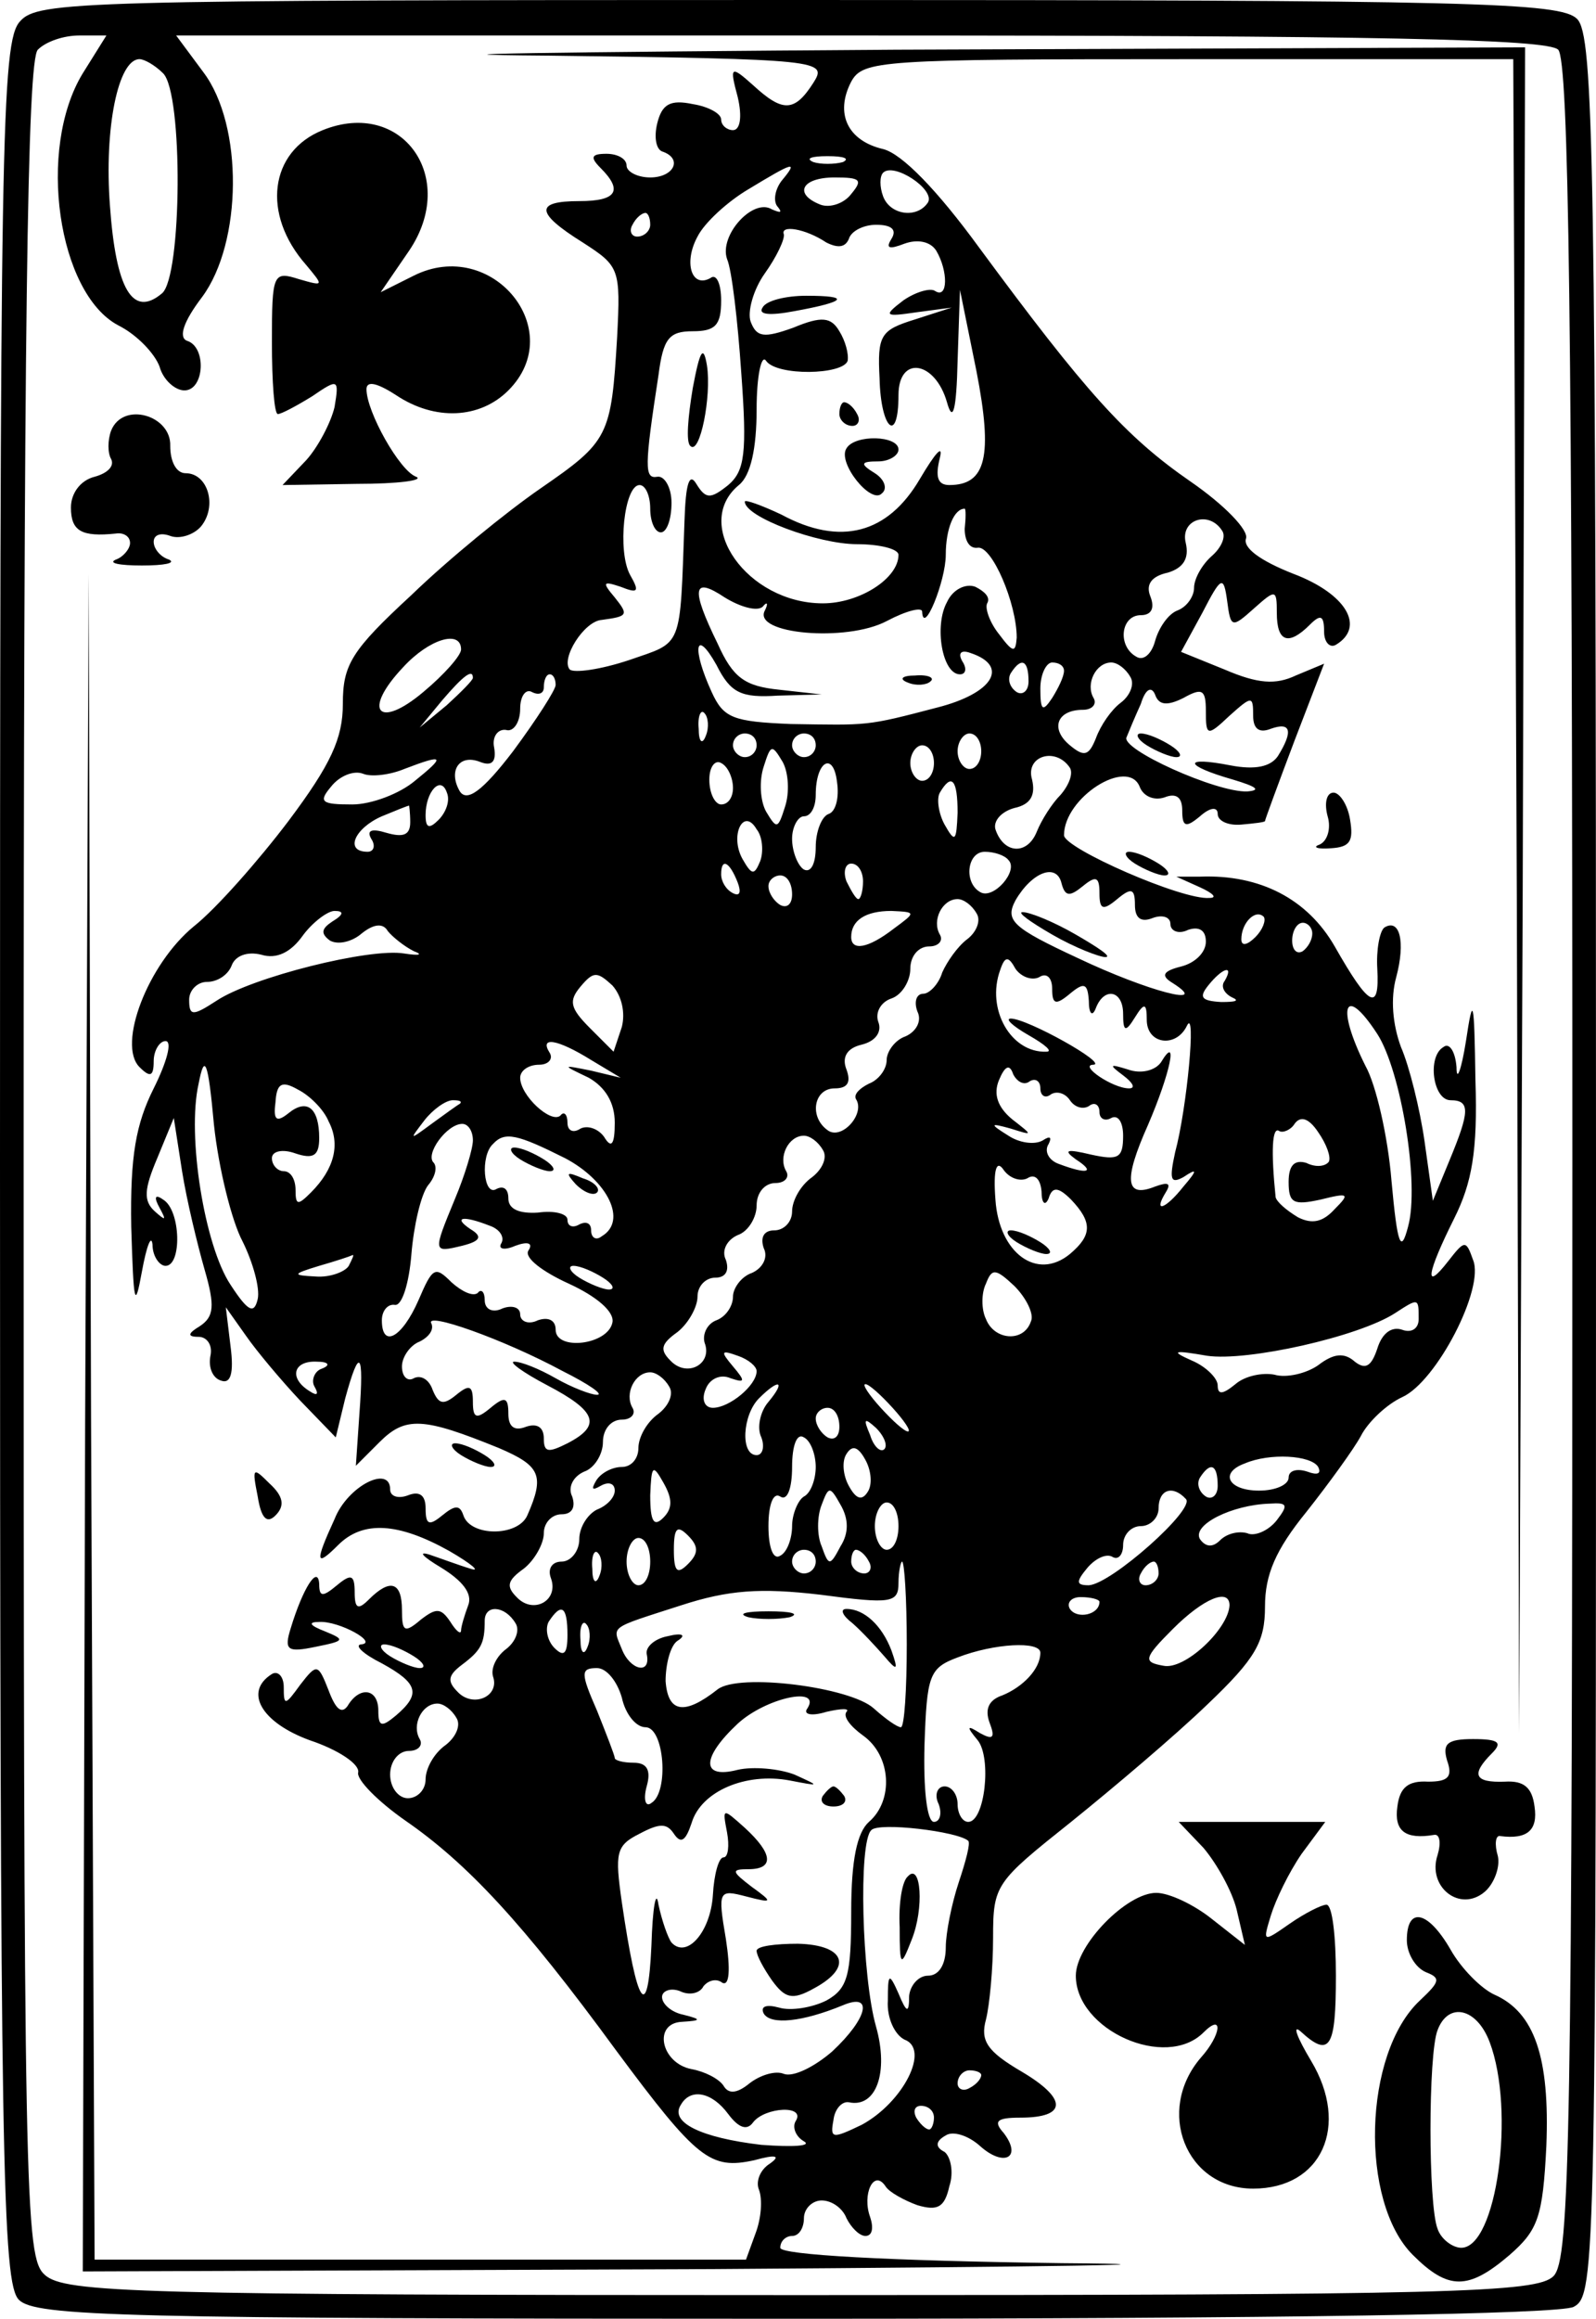 <?xml version="1.0" standalone="no"?>
<!DOCTYPE svg PUBLIC "-//W3C//DTD SVG 20010904//EN"
 "http://www.w3.org/TR/2001/REC-SVG-20010904/DTD/svg10.dtd">
<svg version="1.0" xmlns="http://www.w3.org/2000/svg"
 width="135pt" height="196pt" viewBox="0 0 135 196"
 preserveAspectRatio="xMidYMid meet">
<g transform="translate(0,196) scale(0.1,-0.1)"
fill="#000000" stroke="none">
<path d="M17 1942 c-16 -17 -17 -98 -17 -965 0 -846 2 -947 16 -961 14 -14 87
-16 655 -16 422 0 647 4 660 10 19 10 19 32 19 965 0 854 -2 955 -16 969 -14
14 -87 16 -658 16 -610 0 -644 -1 -659 -18z m53 -44 c-39 -64 -21 -186 30
-213 16 -8 31 -24 35 -35 3 -11 13 -20 21 -20 17 0 19 37 2 42 -7 3 -3 16 13
37 34 46 35 145 1 190 l-23 31 579 0 c436 0 581 -3 590 -12 9 -9 12 -231 12
-939 0 -830 -2 -929 -16 -943 -14 -14 -85 -16 -636 -16 -564 0 -623 2 -640 17
-17 15 -18 58 -18 943 0 707 3 929 12 938 7 7 22 12 35 12 l23 0 -20 -32z m68
0 c17 -17 16 -172 -1 -186 -25 -21 -39 4 -44 74 -5 66 7 124 25 124 4 0 13 -5
20 -12z"/>
<path d="M462 1913 c234 -3 238 -4 226 -23 -16 -25 -26 -25 -51 -2 -19 17 -20
16 -13 -10 4 -17 2 -28 -4 -28 -5 0 -10 4 -10 9 0 5 -11 11 -24 13 -19 4 -26
0 -30 -16 -3 -12 -1 -22 4 -24 18 -6 10 -22 -10 -22 -11 0 -20 5 -20 10 0 6
-8 10 -17 10 -13 0 -14 -3 -5 -12 19 -19 14 -28 -18 -28 -38 0 -37 -10 3 -35
31 -20 32 -22 29 -80 -5 -84 -7 -88 -65 -128 -29 -20 -78 -60 -109 -90 -51
-47 -58 -59 -58 -92 0 -29 -10 -51 -46 -99 -25 -33 -61 -74 -80 -89 -39 -32
-65 -100 -46 -119 9 -9 12 -8 12 5 0 9 5 17 10 17 6 0 1 -18 -10 -40 -15 -30
-20 -57 -19 -117 2 -65 3 -71 9 -38 4 22 8 32 9 23 0 -10 6 -18 11 -18 14 0
13 47 -2 56 -7 5 -8 2 -3 -7 6 -11 5 -11 -4 -3 -10 9 -9 19 2 45 l14 34 7 -45
c4 -25 13 -62 19 -83 9 -31 8 -40 -4 -48 -10 -6 -11 -9 -1 -9 7 0 12 -7 10
-16 -2 -10 2 -19 9 -21 8 -3 11 6 8 29 l-4 33 17 -24 c9 -13 30 -38 46 -55
l30 -31 8 33 c12 44 16 40 12 -13 l-3 -44 20 20 c22 22 37 21 101 -5 35 -15
39 -23 24 -57 -8 -18 -48 -18 -54 0 -3 9 -7 9 -18 0 -11 -9 -14 -8 -14 6 0 11
-5 15 -15 11 -8 -3 -15 -1 -15 5 0 21 -36 3 -47 -25 -17 -37 -16 -41 3 -22 21
21 51 19 94 -5 19 -11 27 -18 18 -15 -10 3 -26 9 -35 12 -10 3 -5 -2 10 -11
18 -11 27 -22 23 -32 -3 -8 -6 -18 -6 -21 0 -4 -4 -1 -9 7 -8 12 -12 12 -25 2
-14 -12 -16 -10 -16 8 0 24 -10 27 -28 9 -9 -9 -12 -8 -12 6 0 15 -3 16 -15 6
-12 -10 -15 -10 -15 1 -1 17 -14 -4 -24 -37 -6 -19 -3 -21 21 -16 25 5 25 6 8
13 -13 5 -15 8 -5 8 17 1 51 -18 35 -19 -5 -1 2 -8 18 -16 31 -17 33 -26 12
-44 -12 -10 -15 -10 -15 4 0 19 -16 21 -26 4 -5 -7 -10 -3 -16 13 -9 23 -10
23 -24 5 -13 -18 -14 -18 -14 -2 0 9 -5 14 -10 11 -24 -15 -9 -41 32 -56 24
-8 42 -20 41 -27 -2 -6 17 -25 40 -41 52 -36 99 -86 178 -194 69 -93 80 -101
117 -93 18 5 23 4 13 -3 -8 -5 -12 -15 -9 -22 3 -8 2 -24 -3 -37 l-8 -22 -276
0 -275 0 -3 712 -2 713 -3 -717 -2 -718 533 2 c292 2 425 4 295 5 -147 2 -238
7 -238 13 0 6 5 10 10 10 6 0 10 7 10 15 0 8 7 15 15 15 9 0 18 -7 21 -15 4
-8 11 -15 16 -15 6 0 7 7 4 16 -7 19 3 41 13 26 3 -5 16 -12 27 -16 17 -5 23
-2 27 16 4 12 1 25 -4 29 -8 4 -8 9 1 14 6 4 19 0 29 -9 20 -18 36 -10 20 11
-9 10 -6 13 14 13 40 0 40 16 1 39 -29 17 -35 26 -30 44 3 12 6 43 6 69 0 45
2 47 66 98 36 29 88 73 115 99 41 39 49 53 49 83 0 27 9 48 35 80 19 24 40 53
46 64 6 12 22 27 35 33 29 13 70 92 60 116 -6 17 -7 17 -21 -1 -21 -27 -18
-10 5 36 15 30 20 57 18 117 -1 69 -2 73 -8 33 -4 -25 -8 -35 -8 -22 -1 13 -6
21 -11 17 -14 -8 -9 -45 6 -45 17 0 16 -10 -1 -51 l-14 -34 -7 50 c-4 28 -13
64 -20 80 -7 19 -9 41 -4 59 8 30 3 50 -10 42 -4 -3 -7 -19 -6 -35 2 -37 -7
-32 -36 19 -23 40 -63 61 -114 59 l-20 0 20 -9 c11 -5 15 -9 8 -9 -23 -2 -123
42 -123 53 0 32 54 66 64 41 3 -8 12 -12 21 -9 10 4 15 0 15 -11 0 -14 3 -15
15 -5 9 8 15 8 15 2 0 -6 9 -10 20 -9 11 1 20 2 20 3 0 1 11 31 25 68 l25 65
-24 -10 c-17 -8 -32 -7 -60 5 l-37 15 18 33 c16 31 18 32 21 10 3 -23 4 -23
23 -6 18 16 19 16 19 -4 0 -25 10 -28 28 -10 9 9 12 8 12 -6 0 -9 5 -14 10
-11 25 15 9 43 -36 60 -28 11 -43 22 -40 30 2 7 -18 28 -47 48 -55 38 -89 76
-179 198 -35 48 -65 79 -81 83 -30 7 -41 30 -27 57 10 18 24 19 285 19 l275 0
3 -707 2 -708 3 713 2 712 -532 -2 c-293 -2 -426 -4 -296 -5z m251 -90 c-7 -2
-19 -2 -25 0 -7 3 -2 5 12 5 14 0 19 -2 13 -5z m-52 -16 c-6 -8 -7 -18 -3 -22
4 -5 2 -5 -5 -2 -16 10 -45 -22 -38 -42 4 -9 9 -52 12 -96 5 -68 3 -83 -11
-95 -15 -12 -19 -12 -27 1 -6 10 -9 0 -10 -31 -4 -110 -1 -102 -47 -118 -24
-8 -46 -11 -50 -8 -8 9 12 41 27 42 22 3 23 4 11 19 -11 13 -10 14 5 9 15 -6
16 -4 8 10 -11 20 -5 76 8 76 5 0 9 -9 9 -20 0 -11 4 -20 9 -20 5 0 9 11 9 25
0 13 -6 23 -12 22 -11 -2 -11 8 1 86 4 31 9 37 29 37 19 0 24 5 24 26 0 14 -4
23 -9 19 -16 -9 -23 13 -11 35 6 12 26 30 43 40 38 23 43 25 28 7z m124 -18
c-9 -14 -32 -11 -38 5 -3 8 -3 17 0 20 9 9 44 -14 38 -25z m-65 7 c-6 -8 -18
-12 -26 -9 -23 9 -16 23 12 23 22 0 24 -2 14 -14z m-170 -26 c0 -5 -5 -10 -11
-10 -5 0 -7 5 -4 10 3 6 8 10 11 10 2 0 4 -4 4 -10z m149 -15 c10 -5 16 -4 19
3 2 7 13 12 23 12 13 0 18 -4 13 -12 -5 -8 -2 -9 11 -4 11 4 22 2 27 -6 10
-17 10 -41 -1 -34 -4 3 -17 -1 -27 -8 -17 -13 -16 -14 11 -10 l30 4 -31 -10
c-29 -9 -32 -13 -30 -50 1 -43 16 -56 16 -14 0 34 31 29 41 -6 5 -18 8 -7 9
35 l2 60 14 -69 c14 -72 8 -96 -23 -96 -10 0 -12 7 -8 23 3 12 -4 4 -17 -18
-27 -46 -67 -57 -117 -30 -17 8 -31 13 -31 11 0 -13 62 -36 95 -36 19 0 35 -4
35 -9 0 -20 -33 -41 -64 -41 -64 0 -111 67 -71 100 10 8 15 31 15 64 0 28 4
47 8 41 9 -13 65 -12 69 0 1 6 -2 17 -7 25 -7 12 -15 13 -39 3 -25 -9 -31 -8
-36 5 -3 8 2 27 12 41 10 14 17 29 16 33 -3 8 18 5 36 -7z m117 -242 c0 -10 4
-17 11 -16 12 2 33 -47 33 -76 -1 -13 -3 -13 -15 3 -8 10 -12 22 -10 26 3 5
-2 10 -10 14 -8 3 -19 -2 -24 -13 -11 -20 -4 -61 11 -61 5 0 6 5 2 11 -4 7 -1
10 7 7 33 -11 19 -34 -28 -46 -61 -16 -58 -15 -124 -14 -49 2 -57 5 -67 27
-17 37 -14 55 4 23 12 -24 21 -28 52 -26 l37 1 -36 4 c-29 3 -39 10 -52 39
-23 47 -21 57 6 39 13 -8 27 -12 32 -8 4 5 5 3 2 -3 -11 -20 69 -27 103 -9 17
9 30 12 30 8 1 -21 20 26 20 48 0 22 7 39 16 39 1 0 1 -8 0 -17z m218 -2 c3
-5 -1 -14 -9 -21 -8 -7 -15 -19 -15 -27 0 -7 -6 -16 -14 -19 -8 -3 -16 -15
-19 -26 -3 -11 -10 -17 -16 -13 -16 9 -13 35 4 35 9 0 12 6 8 16 -4 10 1 17
15 20 13 4 18 12 15 25 -5 20 20 28 31 10z m-644 -100 c0 -5 -14 -21 -32 -36
-38 -32 -52 -16 -17 21 22 24 49 32 49 15z m480 -27 c0 -8 -5 -12 -10 -9 -6 4
-8 11 -5 16 9 14 15 11 15 -7z m30 9 c0 -5 -5 -15 -10 -23 -8 -12 -10 -11 -10
8 0 12 5 22 10 22 6 0 10 -3 10 -7z m56 -5 c4 -6 0 -16 -8 -22 -8 -6 -17 -19
-21 -30 -6 -15 -10 -16 -22 -6 -17 14 -11 30 11 30 8 0 12 5 9 10 -7 12 2 30
15 30 5 0 12 -5 16 -12z m-556 -1 c0 -2 -10 -12 -22 -23 l-23 -19 19 23 c18
21 26 27 26 19z m70 -6 c0 -4 -16 -29 -36 -56 -26 -34 -39 -43 -45 -34 -10 17
-1 32 17 25 10 -4 14 0 12 12 -2 9 3 16 10 15 6 -2 12 6 12 18 0 11 5 17 10
14 6 -3 10 -1 10 4 0 6 2 11 5 11 3 0 5 -4 5 -9z m531 -11 c16 9 19 7 19 -11
0 -21 1 -22 20 -4 19 17 20 17 20 0 0 -11 5 -15 15 -11 17 6 19 -2 6 -23 -6
-9 -19 -12 -40 -8 -41 8 -40 0 2 -12 20 -6 24 -9 12 -10 -26 -1 -108 36 -102
46 2 5 7 17 12 28 4 13 9 15 12 8 3 -9 10 -10 24 -3z m-404 -32 c-3 -8 -6 -5
-6 6 -1 11 2 17 5 13 3 -3 4 -12 1 -19z m43 -8 c0 -5 -4 -10 -10 -10 -5 0 -10
5 -10 10 0 6 5 10 10 10 6 0 10 -4 10 -10z m50 0 c0 -5 -4 -10 -10 -10 -5 0
-10 5 -10 10 0 6 5 10 10 10 6 0 10 -4 10 -10z m140 -5 c0 -8 -4 -15 -10 -15
-5 0 -10 7 -10 15 0 8 5 15 10 15 6 0 10 -7 10 -15z m-166 -47 c-6 -19 -7 -19
-16 -4 -5 9 -6 26 -2 38 6 19 7 19 16 4 5 -9 6 -26 2 -38z m126 37 c0 -8 -4
-15 -10 -15 -5 0 -10 7 -10 15 0 8 5 15 10 15 6 0 10 -7 10 -15z m-439 -15
c-13 -11 -37 -20 -53 -20 -26 0 -29 2 -18 15 7 9 19 14 27 11 7 -3 23 -1 35 4
34 13 35 11 9 -10z m269 -6 c0 -8 -4 -14 -10 -14 -5 0 -10 9 -10 21 0 11 5 17
10 14 6 -3 10 -13 10 -21z m81 -22 c-6 -2 -11 -15 -11 -28 0 -14 -4 -22 -10
-19 -5 3 -10 15 -10 26 0 10 5 19 10 19 6 0 10 8 10 18 0 29 15 37 18 11 2
-13 -1 -25 -7 -27z m204 39 c3 -5 -1 -15 -8 -23 -7 -7 -16 -21 -20 -31 -8 -20
-28 -19 -35 2 -2 7 5 15 16 18 14 3 18 11 15 24 -6 20 20 28 32 10z m-534 -44
c-8 -8 -11 -7 -11 4 0 20 13 34 18 19 3 -7 -1 -17 -7 -23z m439 6 c-1 -24 -2
-26 -11 -10 -5 9 -7 22 -4 27 10 17 15 11 15 -17z m-463 -8 c0 -11 -6 -13 -20
-9 -13 4 -17 2 -13 -5 4 -6 2 -11 -3 -11 -20 0 -11 20 12 30 12 5 22 9 23 9 0
1 1 -6 1 -14z m296 -33 c-5 -12 -7 -12 -15 2 -11 20 1 44 12 25 5 -6 6 -19 3
-27z m210 1 c9 -9 -13 -34 -24 -27 -14 8 -11 34 4 34 8 0 17 -3 20 -7z m-229
-19 c3 -8 2 -12 -4 -9 -6 3 -10 10 -10 16 0 14 7 11 14 -7z m106 1 c0 -8 -2
-15 -4 -15 -2 0 -6 7 -10 15 -3 8 -1 15 4 15 6 0 10 -7 10 -15z m186 -4 c11 9
14 8 14 -6 0 -14 3 -15 15 -5 12 10 15 9 15 -5 0 -11 5 -15 15 -11 8 3 15 1
15 -5 0 -6 7 -9 15 -5 9 3 15 0 15 -10 0 -9 -9 -18 -21 -21 -16 -4 -17 -8 -7
-14 33 -21 -21 -7 -80 21 -56 26 -62 32 -53 49 14 24 35 32 39 14 3 -11 7 -11
18 -2z m-246 -7 c0 -8 -4 -12 -10 -9 -5 3 -10 10 -10 16 0 5 5 9 10 9 6 0 10
-7 10 -16z m156 -16 c4 -6 0 -16 -8 -22 -8 -6 -17 -19 -21 -28 -3 -10 -11 -18
-16 -18 -6 0 -8 -7 -5 -15 4 -8 -1 -17 -10 -21 -9 -3 -16 -13 -16 -20 0 -8 -7
-17 -15 -20 -8 -4 -13 -9 -11 -13 8 -12 -11 -34 -23 -27 -17 11 -13 36 5 36
11 0 14 5 10 16 -4 10 0 18 13 21 12 3 17 11 14 19 -3 8 2 17 11 20 9 3 16 15
16 25 0 11 7 19 16 19 8 0 12 5 9 10 -7 12 2 30 15 30 5 0 12 -5 16 -12z
m-545 -7 c-9 -6 -10 -10 -2 -16 7 -4 19 -1 27 6 10 8 18 9 22 2 4 -5 14 -13
22 -17 8 -3 5 -4 -8 -2 -29 5 -129 -20 -159 -40 -20 -13 -23 -13 -23 1 0 8 7
15 15 15 9 0 18 6 21 14 3 8 13 12 25 9 13 -4 25 2 35 16 8 11 21 21 27 21 8
0 8 -3 -2 -9z m475 -6 c-22 -17 -36 -19 -36 -7 0 14 12 22 34 22 21 -1 21 -1
2 -15z m306 -7 c-7 -7 -12 -8 -12 -2 0 14 12 26 19 19 2 -3 -1 -11 -7 -17z
m48 3 c0 -6 -4 -12 -8 -15 -5 -3 -9 1 -9 9 0 8 4 15 9 15 4 0 8 -4 8 -9z
m-231 -37 c6 4 11 0 11 -10 0 -13 3 -14 15 -4 12 10 15 9 16 -6 0 -11 3 -14 6
-6 7 18 23 15 23 -5 0 -15 2 -16 10 -3 8 13 10 12 10 -2 0 -21 25 -24 34 -5 8
16 0 -70 -10 -107 -5 -23 -4 -27 7 -21 12 8 12 6 0 -8 -15 -19 -26 -23 -15 -5
5 8 2 9 -9 5 -25 -10 -27 5 -6 52 19 44 26 78 11 53 -5 -7 -17 -10 -28 -6 -16
5 -16 4 -4 -5 8 -6 11 -11 5 -11 -14 0 -43 20 -30 20 12 1 -56 39 -70 39 -5 0
1 -6 15 -14 14 -8 21 -14 15 -14 -30 -1 -51 36 -39 69 4 12 7 12 13 1 5 -7 14
-10 20 -7z m-353 -42 l-7 -21 -20 20 c-17 17 -18 23 -8 35 11 13 14 13 27 1 8
-9 11 -23 8 -35z m510 39 c-4 -5 0 -11 6 -14 7 -3 3 -4 -9 -4 -17 1 -19 4 -11
14 12 15 22 18 14 4z m129 -45 c20 -31 36 -127 26 -163 -6 -23 -9 -16 -14 39
-3 37 -13 81 -22 97 -25 50 -18 70 10 27z m-665 -22 l25 -15 -25 6 c-25 5 -25
5 -2 -6 14 -8 22 -21 22 -38 0 -19 -3 -22 -9 -12 -5 7 -14 10 -20 7 -6 -4 -11
-2 -11 5 0 7 -3 10 -6 6 -8 -7 -34 17 -34 32 0 6 7 11 16 11 8 0 12 5 9 10 -9
14 6 12 35 -6z m-295 -153 c9 -18 15 -40 13 -49 -3 -13 -8 -11 -23 12 -22 33
-37 126 -27 170 5 26 8 20 13 -35 4 -37 15 -81 24 -98z m666 135 c5 3 9 0 9
-6 0 -6 4 -9 9 -5 5 3 12 1 16 -5 4 -6 11 -8 16 -5 5 4 9 1 9 -5 0 -6 5 -8 10
-5 6 3 10 -4 10 -15 0 -19 -4 -21 -27 -16 -21 5 -24 4 -13 -4 17 -11 10 -13
-14 -4 -9 3 -13 11 -9 17 3 6 1 7 -5 3 -7 -4 -20 -2 -29 4 -16 10 -16 11 2 6
19 -6 19 -6 1 8 -12 10 -16 21 -11 33 5 12 9 14 12 5 3 -6 9 -10 14 -6z m-593
-34 c10 -19 5 -40 -15 -60 -11 -11 -13 -11 -13 2 0 9 -4 16 -10 16 -5 0 -10 5
-10 11 0 6 9 8 20 4 15 -5 20 -2 20 13 0 25 -10 34 -26 21 -10 -8 -13 -6 -11
9 1 16 5 19 19 11 10 -5 22 -17 26 -27z m111 15 c-2 -1 -13 -9 -24 -17 -19
-14 -19 -14 -6 3 7 9 18 17 24 17 6 0 8 -1 6 -3z m735 -49 c-3 -4 -11 -5 -19
-1 -10 3 -15 -2 -15 -16 0 -18 4 -20 27 -15 24 6 25 5 12 -8 -10 -11 -19 -13
-31 -7 -10 6 -18 13 -19 17 -4 39 -3 60 3 56 3 -2 10 1 13 6 5 7 12 5 20 -7 7
-10 11 -21 9 -25z m-724 18 c0 -7 -7 -30 -15 -49 -19 -46 -19 -46 6 -40 16 4
17 8 7 14 -15 10 -7 12 16 3 9 -3 13 -10 10 -15 -3 -5 3 -6 12 -2 11 4 15 2
11 -4 -4 -6 12 -18 34 -28 24 -11 39 -24 37 -33 -4 -19 -48 -24 -48 -6 0 8 -6
11 -15 8 -8 -4 -15 -1 -15 5 0 6 -7 8 -15 5 -8 -4 -15 -1 -15 7 0 7 -3 10 -6
6 -4 -3 -13 1 -22 9 -14 14 -16 13 -28 -15 -14 -32 -31 -41 -31 -17 0 8 5 14
11 13 6 -1 12 18 14 43 2 24 8 50 14 58 6 7 8 15 5 19 -8 7 11 33 24 33 5 0 9
-6 9 -14z m78 -15 c36 -19 53 -53 31 -66 -5 -4 -9 -1 -9 5 0 6 -4 8 -10 5 -5
-3 -10 -2 -10 4 0 5 -11 8 -25 6 -16 -1 -25 3 -25 12 0 8 -4 11 -10 8 -11 -7
-14 28 -3 38 10 11 21 8 61 -12z m218 7 c4 -6 0 -16 -9 -23 -10 -7 -17 -20
-17 -29 0 -9 -7 -16 -15 -16 -9 0 -12 -6 -9 -15 4 -8 -1 -17 -10 -21 -9 -3
-16 -13 -16 -20 0 -8 -6 -17 -14 -20 -8 -3 -12 -12 -10 -19 7 -18 -15 -30 -29
-15 -9 9 -8 14 6 24 9 7 17 21 17 30 0 9 7 16 15 16 9 0 12 6 9 15 -4 8 1 17
10 21 9 3 16 15 16 25 0 11 7 19 16 19 8 0 12 5 9 10 -7 12 2 30 15 30 5 0 12
-5 16 -12z m173 -24 c6 4 11 0 12 -11 0 -10 3 -13 6 -6 3 10 8 10 19 -1 18
-19 18 -30 -1 -46 -28 -23 -60 1 -63 46 -2 26 1 34 7 25 5 -7 14 -10 20 -7z
m-574 -74 c-3 -5 -16 -10 -28 -9 -20 1 -20 2 3 9 14 4 26 8 28 9 2 1 0 -3 -3
-9z m215 -10 c8 -5 11 -10 5 -10 -5 0 -17 5 -25 10 -8 5 -10 10 -5 10 6 0 17
-5 25 -10z m362 -37 c-6 -18 -31 -16 -38 2 -4 8 -4 22 0 30 5 13 8 13 24 -2
10 -10 17 -24 14 -30z m328 2 c0 -8 -6 -12 -14 -9 -9 3 -17 -3 -21 -16 -5 -15
-10 -18 -19 -11 -9 8 -18 7 -31 -3 -10 -7 -27 -11 -37 -8 -10 2 -25 -1 -33 -8
-11 -9 -15 -9 -15 -1 0 6 -10 16 -22 21 -18 8 -16 9 13 4 34 -5 128 16 159 36
20 13 20 13 20 -5z m-724 -44 c22 -11 35 -20 29 -20 -5 0 -21 6 -35 14 -14 8
-29 14 -35 14 -5 0 7 -9 28 -20 42 -22 46 -34 17 -49 -16 -8 -20 -8 -20 4 0
10 -6 13 -15 10 -10 -4 -15 0 -15 11 0 14 -3 15 -15 5 -12 -10 -15 -9 -15 5 0
14 -3 15 -14 6 -11 -9 -15 -8 -20 4 -3 9 -10 13 -16 10 -5 -3 -10 1 -10 10 0
8 7 18 15 21 8 4 12 10 10 15 -7 11 61 -13 111 -40z m164 0 c0 -12 -23 -31
-37 -31 -7 0 -10 7 -6 16 3 8 12 13 21 9 12 -4 13 -3 2 10 -11 13 -10 14 4 9
9 -3 16 -9 16 -13z m-368 2 c-6 -2 -9 -10 -6 -15 4 -7 2 -8 -4 -4 -18 11 -14
26 6 25 10 0 12 -3 4 -6z m294 -15 c4 -6 0 -16 -9 -23 -10 -7 -17 -20 -17 -29
0 -9 -6 -16 -14 -16 -8 0 -18 -5 -22 -12 -4 -7 -3 -8 4 -4 7 4 12 2 12 -4 0
-6 -7 -13 -15 -16 -8 -4 -15 -15 -15 -25 0 -10 -7 -19 -15 -19 -8 0 -12 -6 -9
-14 7 -19 -15 -31 -29 -16 -9 9 -8 14 6 24 9 7 17 21 17 30 0 9 7 16 15 16 9
0 12 6 9 15 -4 8 1 17 10 21 9 3 16 15 16 25 0 11 7 19 16 19 8 0 12 5 9 10
-7 12 2 30 15 30 5 0 12 -5 16 -12z m84 -13 c-7 -8 -10 -22 -6 -30 3 -8 1 -15
-4 -15 -14 0 -12 34 2 48 17 17 23 15 8 -3z m105 -5 c10 -11 16 -20 13 -20 -3
0 -13 9 -23 20 -10 11 -16 20 -13 20 3 0 13 -9 23 -20z m-45 -16 c0 -8 -4 -12
-10 -9 -5 3 -10 10 -10 16 0 5 5 9 10 9 6 0 10 -7 10 -16z m38 -19 c-3 -3 -9
2 -12 12 -6 14 -5 15 5 6 7 -7 10 -15 7 -18z m-58 -15 c0 -10 -4 -22 -10 -25
-5 -3 -10 -15 -10 -25 0 -10 -4 -22 -10 -25 -6 -4 -10 7 -10 25 0 18 4 29 10
25 6 -4 10 7 10 25 0 18 4 29 10 25 6 -3 10 -15 10 -25z m44 -21 c-5 -8 -10
-6 -16 5 -5 9 -6 21 -2 27 5 8 10 6 16 -5 5 -9 6 -21 2 -27z m381 21 c3 -6 -1
-7 -9 -4 -9 3 -16 1 -16 -5 0 -6 -11 -11 -25 -11 -26 0 -34 15 -12 23 21 9 56
7 62 -3z m-554 -43 c-8 -8 -11 -3 -11 19 1 25 2 27 11 11 8 -14 8 -22 0 -30z
m469 27 c0 -8 -5 -12 -10 -9 -6 4 -8 11 -5 16 9 14 15 11 15 -7z m-319 -51
c-9 -17 -10 -17 -16 0 -4 9 -4 25 0 35 6 16 7 16 16 0 7 -12 7 -24 0 -35z
m292 40 c9 -8 -63 -72 -82 -73 -11 0 -11 3 -1 15 7 8 16 12 21 9 5 -3 9 2 9
10 0 9 7 16 15 16 8 0 15 7 15 15 0 16 12 20 23 8z m-243 -23 c0 -11 -4 -20
-10 -20 -5 0 -10 9 -10 20 0 11 5 20 10 20 6 0 10 -9 10 -20z m320 5 c-7 -9
-19 -14 -25 -11 -7 2 -17 0 -23 -6 -6 -6 -12 -6 -17 1 -7 12 27 29 59 30 15 1
16 -1 6 -14z m-498 -37 c-9 -9 -12 -7 -12 12 0 19 3 21 12 12 9 -9 9 -15 0
-24z m-32 2 c0 -11 -4 -20 -10 -20 -5 0 -10 9 -10 20 0 11 5 20 10 20 6 0 10
-9 10 -20z m-43 -12 c-3 -8 -6 -5 -6 6 -1 11 2 17 5 13 3 -3 4 -12 1 -19z
m183 12 c0 -5 -4 -10 -10 -10 -5 0 -10 5 -10 10 0 6 5 10 10 10 6 0 10 -4 10
-10z m45 0 c3 -5 1 -10 -4 -10 -6 0 -11 5 -11 10 0 6 2 10 4 10 3 0 8 -4 11
-10z m32 -70 c0 -38 -2 -70 -5 -70 -3 0 -13 7 -23 16 -20 18 -114 30 -132 16
-28 -22 -42 -20 -44 7 0 14 4 30 10 34 8 5 4 7 -8 4 -11 -2 -19 -9 -18 -15 4
-18 -14 -14 -21 4 -8 20 -12 17 50 37 40 13 67 15 118 9 60 -8 66 -7 66 10 0
10 2 18 3 18 2 0 4 -31 4 -70z m213 60 c0 -5 -5 -10 -11 -10 -5 0 -7 5 -4 10
3 6 8 10 11 10 2 0 4 -4 4 -10z m-50 -24 c0 -11 -19 -15 -25 -6 -3 5 1 10 9
10 9 0 16 -2 16 -4z m110 -3 c-1 -20 -38 -55 -56 -51 -17 3 -17 6 8 31 26 26
48 35 48 20z m-604 -15 c4 -6 0 -16 -8 -22 -8 -6 -13 -16 -11 -23 6 -17 -17
-27 -30 -13 -9 9 -8 14 4 23 16 12 19 18 19 37 0 14 17 13 26 -2z m44 -10 c0
-16 -3 -19 -11 -11 -6 6 -8 16 -5 22 11 17 16 13 16 -11z m17 -10 c-3 -8 -6
-5 -6 6 -1 11 2 17 5 13 3 -3 4 -12 1 -19z m-147 -8 c8 -5 11 -10 5 -10 -5 0
-17 5 -25 10 -8 5 -10 10 -5 10 6 0 17 -5 25 -10z m530 3 c0 -14 -15 -29 -32
-36 -12 -4 -15 -12 -11 -23 5 -13 3 -15 -8 -9 -11 7 -12 6 -2 -6 12 -15 6 -69
-8 -69 -5 0 -9 7 -9 15 0 8 -5 15 -11 15 -6 0 -9 -7 -5 -15 3 -8 1 -15 -4 -15
-6 0 -9 28 -8 65 2 59 4 65 28 74 31 12 70 14 70 4z m-354 -38 c3 -14 12 -25
20 -25 16 0 20 -55 5 -64 -5 -4 -7 3 -4 14 4 14 0 20 -11 20 -9 0 -16 2 -16 4
0 2 -7 20 -15 40 -14 32 -14 36 0 36 8 0 17 -11 21 -25z m157 -9 c-4 -5 3 -7
16 -3 13 3 20 3 17 0 -3 -4 3 -12 14 -20 24 -17 26 -55 5 -73 -10 -9 -15 -32
-15 -76 0 -54 -3 -65 -21 -75 -12 -6 -30 -9 -40 -6 -11 3 -16 1 -13 -5 6 -10
33 -7 67 7 26 11 21 -11 -9 -39 -15 -13 -33 -22 -41 -19 -7 3 -20 -1 -29 -8
-11 -9 -18 -9 -22 -2 -4 6 -16 12 -27 14 -26 5 -33 39 -8 40 16 1 17 2 1 6
-10 2 -18 9 -18 15 0 5 7 8 15 5 8 -4 17 -2 20 4 4 5 11 7 16 3 6 -3 7 11 3
37 -7 41 -6 42 17 36 23 -6 23 -5 5 8 -17 13 -18 15 -3 15 22 0 21 13 -3 35
-19 17 -19 17 -15 -4 2 -11 1 -21 -3 -21 -4 0 -8 -14 -9 -32 -2 -31 -22 -54
-35 -40 -3 4 -8 18 -11 32 -2 14 -5 -2 -6 -35 -3 -65 -12 -52 -25 37 -6 42 -5
48 15 58 17 9 23 9 29 0 6 -9 10 -6 15 9 8 27 46 43 83 36 26 -5 26 -5 4 5
-13 5 -35 7 -48 4 -31 -8 -31 10 0 39 24 22 71 32 59 13z m-297 -8 c4 -6 0
-16 -9 -23 -10 -7 -17 -20 -17 -29 0 -9 -7 -16 -15 -16 -8 0 -15 9 -15 20 0
11 7 20 16 20 8 0 12 5 9 10 -7 12 2 30 15 30 5 0 12 -5 16 -12z m433 -104 c2
-2 -2 -17 -8 -35 -6 -18 -11 -43 -11 -55 0 -15 -6 -24 -15 -24 -8 0 -15 -8
-16 -17 0 -15 -2 -15 -9 2 -8 18 -9 17 -9 -6 -1 -15 6 -29 14 -33 22 -8 -1
-53 -36 -72 -25 -12 -27 -12 -24 4 1 9 7 16 13 15 23 -5 34 25 23 64 -12 42
-15 156 -4 166 6 7 73 -1 82 -9z m11 -198 c0 -3 -4 -8 -10 -11 -5 -3 -10 -1
-10 4 0 6 5 11 10 11 6 0 10 -2 10 -4z m-214 -33 c9 -12 16 -14 21 -7 10 13
45 15 36 1 -3 -5 0 -13 7 -17 7 -4 -9 -5 -36 -3 -51 6 -78 19 -68 34 8 14 26
11 40 -8z m174 -3 c0 -5 -2 -10 -4 -10 -3 0 -8 5 -11 10 -3 6 -1 10 4 10 6 0
11 -4 11 -10z"/>
<path d="M586 1632 c-4 -24 -6 -46 -2 -49 8 -8 18 42 14 68 -3 18 -6 13 -12
-19z"/>
<path d="M645 1700 c-4 -6 6 -7 27 -3 44 8 48 13 10 13 -17 0 -34 -4 -37 -10z"/>
<path d="M710 1610 c0 -5 5 -10 11 -10 5 0 7 5 4 10 -3 6 -8 10 -11 10 -2 0
-4 -4 -4 -10z"/>
<path d="M716 1581 c-8 -12 21 -48 30 -38 5 4 2 12 -6 17 -13 8 -12 10 3 10 9
0 17 5 17 10 0 12 -37 13 -44 1z"/>
<path d="M768 1383 c7 -3 16 -2 19 1 4 3 -2 6 -13 5 -11 0 -14 -3 -6 -6z"/>
<path d="M970 1330 c8 -5 20 -10 25 -10 6 0 3 5 -5 10 -8 5 -19 10 -25 10 -5
0 -3 -5 5 -10z"/>
<path d="M890 1170 c19 -11 40 -19 45 -19 6 0 -6 8 -25 19 -19 11 -39 19 -45
19 -5 0 6 -8 25 -19z"/>
<path d="M440 980 c8 -5 20 -10 25 -10 6 0 3 5 -5 10 -8 5 -19 10 -25 10 -5 0
-3 -5 5 -10z"/>
<path d="M487 959 c7 -7 15 -10 18 -7 3 3 -2 9 -12 12 -14 6 -15 5 -6 -5z"/>
<path d="M860 910 c8 -5 20 -10 25 -10 6 0 3 5 -5 10 -8 5 -19 10 -25 10 -5 0
-3 -5 5 -10z"/>
<path d="M633 593 c9 -2 25 -2 35 0 9 3 1 5 -18 5 -19 0 -27 -2 -17 -5z"/>
<path d="M721 588 c8 -7 20 -20 27 -28 11 -13 12 -12 6 5 -8 21 -23 35 -38 35
-6 0 -3 -6 5 -12z"/>
<path d="M696 442 c-3 -5 1 -9 9 -9 8 0 12 4 9 9 -3 4 -7 8 -9 8 -2 0 -6 -4
-9 -8z"/>
<path d="M640 311 c0 -4 6 -15 13 -25 11 -15 17 -17 35 -7 34 18 27 37 -13 38
-19 0 -35 -2 -35 -6z"/>
<path d="M768 374 c-5 -4 -8 -23 -7 -43 0 -34 1 -34 10 -11 11 27 8 66 -3 54z"/>
<path d="M273 1850 c-45 -18 -52 -71 -14 -114 15 -18 15 -18 -6 -12 -22 7 -23
5 -23 -53 0 -34 2 -61 5 -61 3 0 16 7 29 15 22 15 23 15 19 -9 -3 -13 -14 -34
-24 -45 l-20 -21 63 1 c35 0 57 3 50 6 -14 5 -42 55 -42 74 0 7 8 6 25 -5 33
-22 71 -20 95 4 51 51 -14 130 -80 97 l-28 -14 24 35 c42 62 -6 129 -73 102z"/>
<path d="M94 1596 c-3 -8 -3 -19 0 -24 3 -6 -3 -12 -14 -15 -12 -3 -20 -14
-20 -26 0 -20 9 -25 38 -22 6 1 12 -2 12 -8 0 -5 -6 -12 -12 -14 -7 -3 3 -5
22 -5 19 0 29 2 23 5 -7 2 -13 9 -13 15 0 6 6 8 14 5 8 -3 20 1 26 8 14 17 6
45 -13 45 -8 0 -13 10 -13 23 1 26 -40 38 -50 13z"/>
<path d="M1123 1270 c3 -10 0 -21 -7 -24 -6 -2 -2 -4 10 -3 16 1 19 6 16 24
-2 13 -9 23 -14 23 -6 0 -8 -9 -5 -20z"/>
<path d="M960 1230 c8 -5 20 -10 25 -10 6 0 3 5 -5 10 -8 5 -19 10 -25 10 -5
0 -3 -5 5 -10z"/>
<path d="M390 730 c8 -5 20 -10 25 -10 6 0 3 5 -5 10 -8 5 -19 10 -25 10 -5 0
-3 -5 5 -10z"/>
<path d="M218 695 c3 -19 8 -23 15 -16 8 8 7 16 -5 27 -14 14 -15 14 -10 -11z"/>
<path d="M1224 472 c5 -14 1 -18 -16 -18 -17 1 -24 -5 -26 -21 -3 -21 7 -28
31 -24 5 1 6 -7 3 -17 -9 -27 19 -49 40 -31 8 7 13 21 11 30 -3 10 -2 18 2 17
23 -3 32 5 29 25 -2 16 -9 22 -25 21 -26 -1 -29 6 -11 24 9 9 6 12 -16 12 -22
0 -26 -4 -22 -18z"/>
<path d="M1018 398 c11 -13 24 -36 28 -52 l7 -30 -28 22 c-15 12 -36 22 -47
22 -25 0 -68 -44 -68 -70 0 -46 76 -80 108 -48 17 17 15 -2 -2 -21 -39 -45
-13 -111 44 -111 58 0 82 53 49 108 -12 20 -16 31 -9 25 25 -23 30 -14 30 47
0 33 -3 60 -8 60 -4 0 -18 -7 -31 -16 -23 -16 -23 -16 -16 7 4 13 15 36 26 52
l20 27 -62 0 -62 0 21 -22z"/>
<path d="M1190 320 c0 -11 7 -23 16 -27 13 -5 12 -8 -5 -24 -48 -45 -51 -170
-6 -215 30 -30 47 -30 82 0 24 21 28 32 31 92 3 75 -10 113 -44 128 -11 5 -28
22 -37 38 -19 33 -37 37 -37 8z m70 -86 c22 -58 6 -174 -24 -174 -7 0 -17 7
-20 16 -8 20 -8 148 0 168 9 24 33 19 44 -10z"/>
</g>
</svg>
